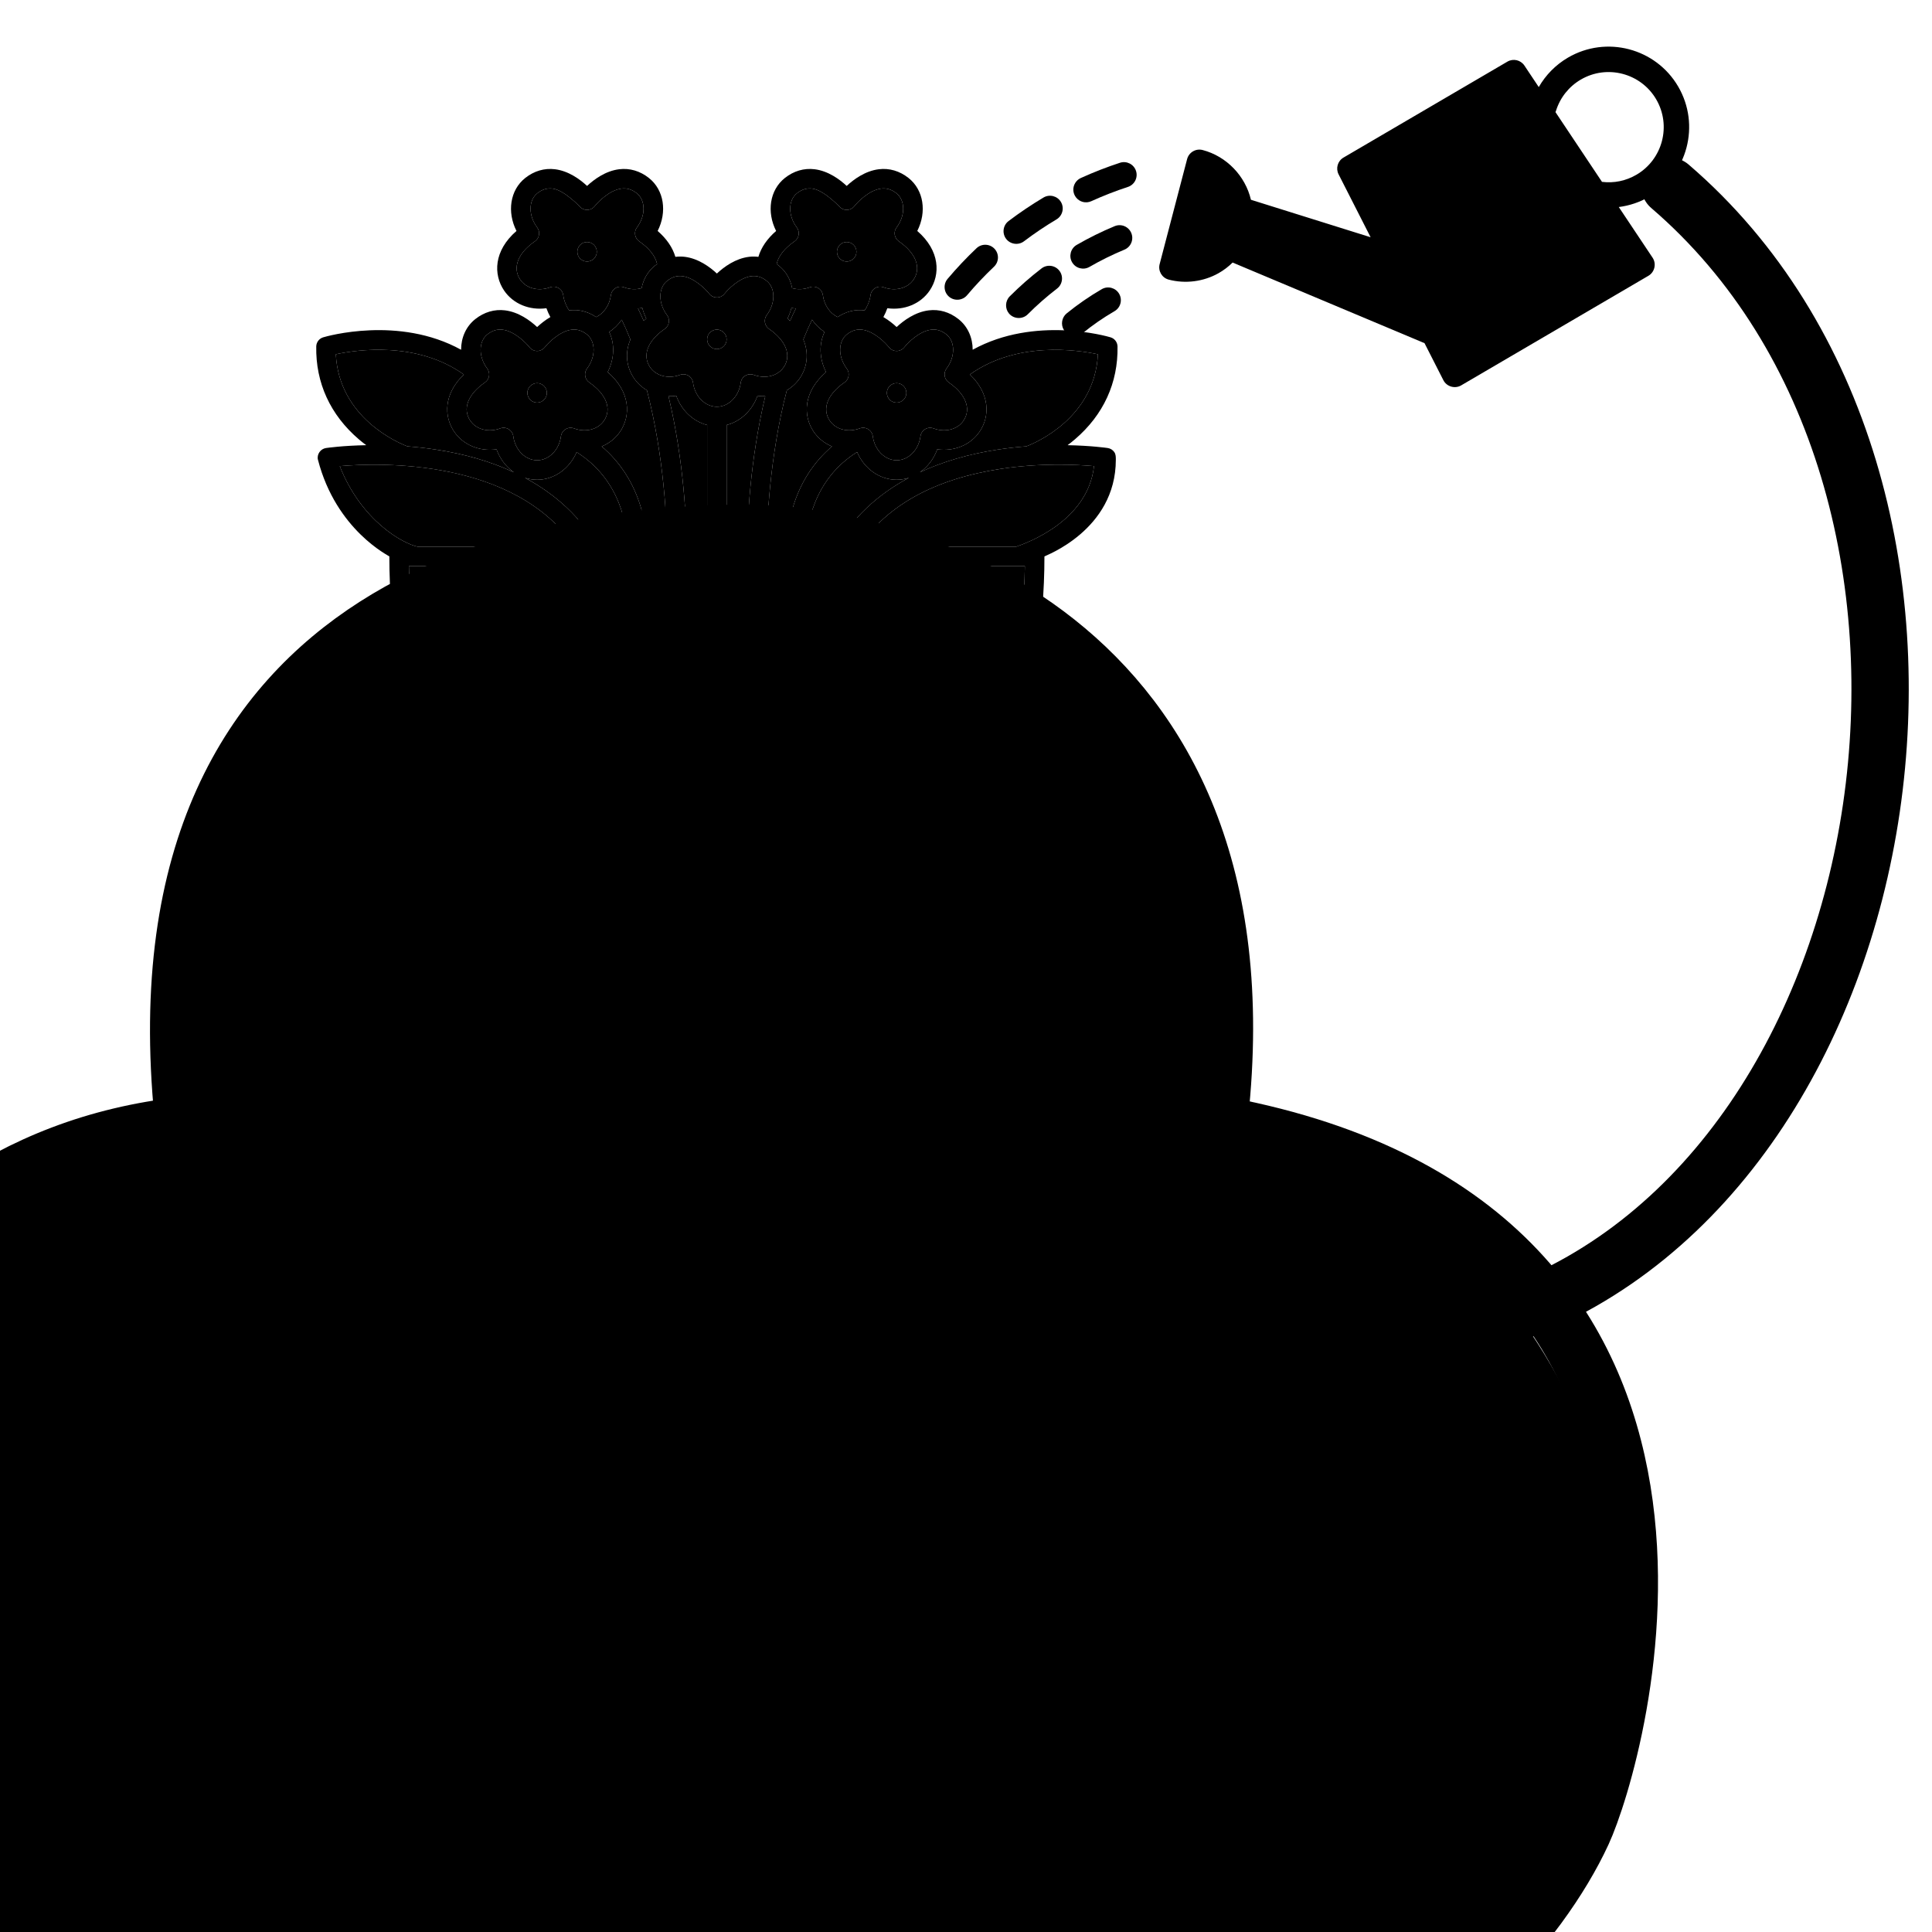 <svg width="446" height="446" viewBox="0 0 446 446" fill="none" xmlns="http://www.w3.org/2000/svg">
<g clip-path="url(#clip0_65_1166)">
<path d="M167.741 98.113L167.741 126.199L172.465 126.199C172.523 120.779 173.047 106.579 176.659 91.47C176.068 91.483 175.469 91.455 174.868 91.371C173.659 94.748 170.969 97.291 167.741 98.113Z" fill="#669933" style="fill:#669933;fill:color(display-p3 0.4 0.6 0.2);fill-opacity:1;"/>
<path d="M156.114 91.37C155.514 91.454 154.916 91.483 154.325 91.469C157.939 106.581 158.46 120.779 158.517 126.199L163.242 126.199L163.242 98.112C160.014 97.291 157.324 94.747 156.114 91.37Z" fill="#669933" style="fill:#669933;fill:color(display-p3 0.4 0.6 0.2);fill-opacity:1;"/>
<path d="M149.198 73.536C148.794 72.738 148.489 71.917 148.28 71.093C147.95 71.151 147.615 71.189 147.279 71.216C147.735 72.144 148.177 73.097 148.607 74.074C148.797 73.893 148.992 73.713 149.198 73.536Z" fill="#669933" style="fill:#669933;fill:color(display-p3 0.4 0.6 0.2);fill-opacity:1;"/>
<path d="M133.113 104.376C131.49 108.161 127.964 110.752 123.995 110.752C123.019 110.752 122.071 110.589 121.17 110.296C128.454 114.193 134.128 119.539 137.972 126.198L144.904 126.198C144.781 121.671 143.365 110.799 133.113 104.376Z" fill="#669933" style="fill:#669933;fill:color(display-p3 0.4 0.6 0.2);fill-opacity:1;"/>
<path d="M149.395 126.198L154.011 126.198C153.935 120.653 153.341 105.436 149.34 90.091C148.153 89.395 147.12 88.449 146.327 87.275C144.681 84.838 144.16 81.607 145.528 78.375C144.891 76.779 144.227 75.258 143.528 73.801C142.74 74.935 141.76 75.905 140.635 76.637C141.947 79.366 141.856 82.796 140.288 85.892C145.57 90.462 145.644 95.951 143.16 99.63C142.102 101.195 140.617 102.357 138.91 103.058C143.191 106.702 146.284 111.501 147.976 117.241C149.045 120.866 149.338 124.105 149.395 126.198Z" fill="#CCFF66" style="fill:#CCFF66;fill:color(display-p3 0.8 1 0.4);fill-opacity:1;"/>
<path d="M209.816 110.296C208.914 110.59 207.964 110.752 206.987 110.752C203.011 110.752 199.48 108.153 197.861 104.356C187.598 110.778 186.191 121.666 186.075 126.199L193.007 126.199C196.851 119.537 202.529 114.193 209.816 110.296Z" fill="#669933" style="fill:#669933;fill:color(display-p3 0.4 0.6 0.2);fill-opacity:1;"/>
<path d="M176.971 126.199L181.588 126.199C181.645 124.106 181.936 120.87 183.006 117.242C184.698 111.503 187.786 106.7 192.064 103.056C190.36 102.354 188.878 101.194 187.822 99.632C185.338 95.952 185.412 90.463 190.694 85.893C189.124 82.796 189.034 79.365 190.349 76.635C189.223 75.902 188.244 74.933 187.454 73.8C186.753 75.262 186.084 76.787 185.45 78.369C186.822 81.603 186.302 84.837 184.655 87.275C183.862 88.449 182.828 89.396 181.641 90.092C177.634 105.455 177.044 120.659 176.971 126.199Z" fill="#CCFF66" style="fill:#CCFF66;fill:color(display-p3 0.8 1 0.4);fill-opacity:1;"/>
<path d="M182.702 71.093C182.493 71.918 182.189 72.738 181.785 73.536C181.993 73.716 182.19 73.898 182.382 74.081C182.814 73.102 183.26 72.149 183.717 71.217C183.376 71.189 183.037 71.152 182.702 71.093Z" fill="#669933" style="fill:#669933;fill:color(display-p3 0.4 0.6 0.2);fill-opacity:1;"/>
<path d="M153.454 75.927C149.515 78.645 148.212 82.028 150.055 84.757C150.544 85.482 151.22 86.038 152.006 86.414C152.088 86.443 152.165 86.484 152.242 86.521C153.633 87.108 155.334 87.147 156.979 86.539C157.62 86.302 158.336 86.369 158.921 86.722C159.507 87.077 159.9 87.678 159.989 88.357C160.402 91.515 162.768 93.897 165.491 93.897C168.213 93.897 170.578 91.515 170.992 88.356C171.081 87.678 171.474 87.077 172.06 86.722C172.646 86.368 173.361 86.3 174.003 86.539C175.653 87.149 177.36 87.107 178.753 86.515C178.82 86.484 178.886 86.449 178.955 86.424C179.75 86.047 180.433 85.487 180.927 84.756C182.769 82.029 181.467 78.645 177.527 75.927C177.023 75.579 176.683 75.04 176.584 74.436C176.486 73.832 176.639 73.213 177.008 72.722C179.052 70.007 179.036 66.467 176.972 64.834C175.857 63.952 174.709 63.596 173.458 63.752C170.681 64.097 167.996 66.856 167.275 67.795L167.268 67.79C167.151 67.942 167.02 68.086 166.861 68.209C165.876 68.966 164.463 68.781 163.706 67.795C162.985 66.856 160.3 64.096 157.523 63.752C156.272 63.596 155.124 63.951 154.01 64.834C151.945 66.467 151.928 70.007 153.972 72.722C154.341 73.213 154.493 73.832 154.395 74.436C154.298 75.04 153.958 75.579 153.454 75.927ZM163.903 76.751C164.317 76.333 164.897 76.089 165.491 76.089C166.085 76.089 166.665 76.333 167.084 76.751C167.502 77.17 167.741 77.749 167.741 78.343C167.741 78.933 167.502 79.513 167.079 79.932C166.665 80.35 166.085 80.588 165.491 80.588C164.897 80.588 164.321 80.35 163.903 79.932C163.48 79.513 163.242 78.933 163.242 78.343C163.242 77.749 163.48 77.17 163.903 76.751Z" fill="#FFCC66" style="fill:#FFCC66;fill:color(display-p3 1 0.8 0.4);fill-opacity:1;"/>
<path d="M195.506 77.191C193.441 78.824 193.426 82.363 195.47 85.08C195.838 85.569 195.991 86.188 195.893 86.793C195.795 87.397 195.454 87.936 194.95 88.283C191.011 91.002 189.709 94.385 191.55 97.113C192.932 99.158 195.779 99.892 198.475 98.895C199.117 98.657 199.832 98.726 200.417 99.079C201.003 99.433 201.396 100.034 201.485 100.712C201.899 103.871 204.264 106.253 206.987 106.253C209.71 106.253 212.075 103.871 212.488 100.713C212.577 100.034 212.97 99.433 213.556 99.079C214.141 98.725 214.856 98.657 215.498 98.895C218.194 99.892 221.041 99.158 222.423 97.112C224.265 94.385 222.963 91.002 219.024 88.283C218.52 87.936 218.179 87.397 218.081 86.793C217.983 86.188 218.136 85.569 218.504 85.08C220.548 82.363 220.532 78.824 218.467 77.191C217.352 76.308 216.202 75.955 214.954 76.109C212.176 76.454 209.491 79.212 208.77 80.151C208.013 81.136 206.601 81.322 205.616 80.565C205.456 80.443 205.326 80.298 205.209 80.146L205.202 80.151C204.481 79.212 201.796 76.454 199.019 76.109C197.77 75.956 196.622 76.308 195.506 77.191ZM205.396 89.105C205.815 88.686 206.395 88.449 206.989 88.449C207.578 88.449 208.158 88.686 208.577 89.105C208.995 89.527 209.238 90.104 209.238 90.698C209.238 91.287 208.995 91.868 208.577 92.286C208.158 92.708 207.578 92.947 206.989 92.947C206.395 92.947 205.815 92.709 205.396 92.286C204.978 91.867 204.735 91.292 204.735 90.698C204.735 90.104 204.978 89.527 205.396 89.105Z" fill="#FFCC66" style="fill:#FFCC66;fill:color(display-p3 1 0.8 0.4);fill-opacity:1;"/>
<path d="M182.864 66.519C184.136 66.888 185.571 66.829 186.947 66.32C187.588 66.083 188.304 66.15 188.89 66.503C189.476 66.857 189.868 67.458 189.958 68.137C190.257 70.422 191.58 72.336 193.365 73.193C195.26 71.913 197.39 71.376 199.573 71.645C199.586 71.646 199.598 71.649 199.611 71.65C200.29 70.656 200.801 69.356 200.961 68.137C201.05 67.458 201.443 66.857 202.028 66.503C202.614 66.15 203.329 66.081 203.971 66.32C206.666 67.316 209.514 66.583 210.896 64.537C212.738 61.81 211.436 58.426 207.497 55.708C206.993 55.36 206.652 54.821 206.554 54.217C206.456 53.612 206.609 52.994 206.977 52.503C209.021 49.787 209.004 46.248 206.94 44.614C205.825 43.732 204.676 43.38 203.426 43.533C200.649 43.878 197.964 46.636 197.243 47.576C196.486 48.56 195.074 48.745 194.088 47.99C193.929 47.867 190.269 43.877 187.492 43.533C186.242 43.379 185.093 43.732 183.977 44.614C181.913 46.248 181.897 49.786 183.941 52.503C184.31 52.994 184.462 53.612 184.364 54.217C184.266 54.822 183.925 55.36 183.421 55.708C181.092 57.315 179.664 59.145 179.288 60.962C179.447 61.075 179.608 61.182 179.764 61.306C181.439 62.63 182.473 64.477 182.864 66.519ZM193.87 56.528C194.289 56.11 194.864 55.872 195.458 55.872C196.052 55.872 196.633 56.11 197.051 56.528C197.469 56.947 197.708 57.528 197.708 58.121C197.708 58.715 197.469 59.291 197.051 59.714C196.633 60.132 196.052 60.371 195.458 60.371C194.864 60.371 194.289 60.132 193.87 59.714C193.452 59.291 193.209 58.715 193.209 58.121C193.209 57.528 193.452 56.947 193.87 56.528Z" fill="#FF6666" style="fill:#FF6666;fill:color(display-p3 1 0.4 0.4);fill-opacity:1;"/>
<path d="M113.141 187.902C121.458 197.319 129.888 200.781 131.566 201.404L199.418 201.404C201.095 200.781 209.524 197.319 217.842 187.902C224.694 180.145 232.594 166.941 235.477 145.788L95.505 145.788C98.388 166.941 106.289 180.144 113.141 187.902Z" fill="#CC9933" style="fill:#CC9933;fill:color(display-p3 0.8 0.6 0.2);fill-opacity:1;"/>
<path d="M234.962 130.698C234.958 130.698 234.954 130.697 234.951 130.697L94.394 130.697C94.452 134.418 94.654 137.944 94.979 141.289L236.004 141.289C236.328 137.944 236.531 134.418 236.589 130.697L234.974 130.697C234.969 130.697 234.966 130.698 234.962 130.698Z" fill="#FFCC66" style="fill:#FFCC66;fill:color(display-p3 1 0.8 0.4);fill-opacity:1;"/>
<path d="M230.966 108.243C215.785 110.566 204.824 116.601 198.313 126.198L234.592 126.198C236.699 125.45 251.123 120.465 252.554 107.605C248.543 107.251 240.189 106.832 230.966 108.243Z" fill="#CCFF66" style="fill:#CCFF66;fill:color(display-p3 0.8 1 0.4);fill-opacity:1;"/>
<path d="M223.896 86.454C228.561 90.907 228.536 96.101 226.152 99.63C224.046 102.749 220.244 104.266 216.364 103.727C215.574 105.934 214.147 107.78 212.354 109.028C217.638 106.564 223.676 104.797 230.402 103.777C232.654 103.436 234.844 103.198 236.936 103.037C239.062 102.229 252.709 96.474 253.453 81.786C248.739 80.775 234.763 78.698 223.896 86.454Z" fill="#669933" style="fill:#669933;fill:color(display-p3 0.4 0.6 0.2);fill-opacity:1;"/>
<path d="M115.484 98.895C116.126 98.657 116.841 98.726 117.426 99.079C118.012 99.433 118.405 100.034 118.494 100.713C118.907 103.871 121.272 106.253 123.995 106.253C126.718 106.253 129.083 103.871 129.497 100.712C129.586 100.034 129.979 99.433 130.565 99.079C131.15 98.725 131.865 98.657 132.507 98.895C135.202 99.891 138.049 99.159 139.432 97.112C141.274 94.385 139.971 91.002 136.032 88.283C135.528 87.936 135.188 87.397 135.089 86.792C134.991 86.188 135.144 85.569 135.513 85.08C137.557 82.363 137.541 78.823 135.477 77.191C134.361 76.309 133.213 75.956 131.962 76.109C129.185 76.454 126.5 79.212 125.779 80.151C125.023 81.136 123.61 81.322 122.625 80.565C122.466 80.443 122.335 80.298 122.218 80.146L122.211 80.151C121.49 79.212 118.806 76.454 116.027 76.109C114.779 75.954 113.629 76.308 112.514 77.19C110.449 78.823 110.432 82.363 112.477 85.08C112.845 85.569 112.998 86.188 112.899 86.792C112.801 87.397 112.461 87.936 111.956 88.283C108.018 91.002 106.715 94.385 108.558 97.113C109.941 99.158 112.788 99.892 115.484 98.895ZM122.406 89.105C122.824 88.686 123.404 88.448 123.994 88.448C124.587 88.448 125.168 88.686 125.586 89.105C126.005 89.523 126.243 90.104 126.243 90.698C126.243 91.292 126.005 91.872 125.586 92.285C125.168 92.708 124.587 92.947 123.994 92.947C123.404 92.947 122.824 92.708 122.406 92.285C121.987 91.867 121.744 91.286 121.744 90.698C121.744 90.104 121.987 89.527 122.406 89.105Z" fill="#FFCC66" style="fill:#FFCC66;fill:color(display-p3 1 0.8 0.4);fill-opacity:1;"/>
<path d="M132.664 126.199C118.712 105.75 87.491 106.823 78.429 107.608C83.465 120.328 93.079 125.504 96.393 126.199L132.664 126.199Z" fill="#CCFF66" style="fill:#CCFF66;fill:color(display-p3 0.8 1 0.4);fill-opacity:1;"/>
<path d="M128.954 66.503C129.539 66.857 129.932 67.458 130.021 68.137C130.181 69.356 130.692 70.656 131.371 71.65C131.384 71.648 131.396 71.646 131.409 71.645C133.592 71.373 135.722 71.912 137.617 73.193C139.402 72.336 140.725 70.422 141.024 68.137C141.114 67.458 141.506 66.857 142.092 66.503C142.678 66.149 143.393 66.081 144.035 66.32C145.412 66.829 146.847 66.888 148.118 66.519C148.51 64.477 149.544 62.63 151.218 61.306C151.374 61.183 151.534 61.075 151.694 60.963C151.317 59.146 149.889 57.315 147.56 55.707C147.056 55.36 146.715 54.821 146.617 54.216C146.519 53.612 146.672 52.993 147.04 52.503C149.084 49.786 149.068 46.248 147.004 44.614C145.889 43.732 144.74 43.38 143.489 43.532C140.712 43.877 138.028 46.636 137.307 47.575C136.55 48.559 135.138 48.745 134.152 47.989C133.993 47.866 130.333 43.877 127.555 43.532C126.307 43.379 125.156 43.732 124.041 44.614C121.976 46.248 121.96 49.787 124.004 52.503C124.372 52.993 124.525 53.611 124.427 54.216C124.329 54.821 123.988 55.36 123.484 55.707C119.545 58.425 118.243 61.809 120.085 64.537C121.467 66.583 124.314 67.316 127.01 66.319C127.653 66.082 128.368 66.15 128.954 66.503ZM133.932 56.528C134.35 56.11 134.93 55.872 135.524 55.872C136.113 55.872 136.694 56.11 137.112 56.528C137.531 56.947 137.774 57.528 137.774 58.121C137.774 58.715 137.531 59.291 137.112 59.714C136.694 60.132 136.113 60.371 135.524 60.371C134.93 60.371 134.35 60.132 133.932 59.714C133.513 59.291 133.275 58.71 133.275 58.121C133.275 57.528 133.513 56.952 133.932 56.528Z" fill="#FF6666" style="fill:#FF6666;fill:color(display-p3 1 0.4 0.4);fill-opacity:1;"/>
<path d="M100.581 103.778C107.304 104.797 113.341 106.561 118.623 109.024C116.833 107.776 115.408 105.931 114.618 103.726C110.737 104.268 106.937 102.748 104.831 99.631C102.448 96.103 102.421 90.911 107.08 86.46C96.187 78.678 82.238 80.764 77.529 81.782C78.27 96.474 91.918 102.229 94.046 103.038C96.139 103.199 98.329 103.437 100.581 103.778Z" fill="#669933" style="fill:#669933;fill:color(display-p3 0.4 0.6 0.2);fill-opacity:1;"/>
<path d="M165.491 80.588C166.085 80.588 166.665 80.35 167.079 79.932C167.502 79.513 167.741 78.933 167.741 78.343C167.741 77.749 167.502 77.169 167.084 76.751C166.665 76.333 166.085 76.089 165.491 76.089C164.897 76.089 164.317 76.333 163.903 76.751C163.48 77.169 163.242 77.749 163.242 78.343C163.242 78.933 163.48 79.513 163.903 79.932C164.321 80.35 164.897 80.588 165.491 80.588Z" fill="#A855F7" style="fill:#A855F7;fill:color(display-p3 0.659 0.333 0.969);fill-opacity:1;"/>
<path d="M206.989 92.947C207.578 92.947 208.158 92.708 208.577 92.285C208.995 91.867 209.238 91.286 209.238 90.698C209.238 90.104 208.995 89.527 208.577 89.105C208.158 88.686 207.578 88.448 206.989 88.448C206.395 88.448 205.815 88.686 205.396 89.105C204.978 89.527 204.735 90.104 204.735 90.698C204.735 91.291 204.978 91.867 205.396 92.285C205.815 92.708 206.395 92.947 206.989 92.947Z" fill="#A855F7" style="fill:#A855F7;fill:color(display-p3 0.659 0.333 0.969);fill-opacity:1;"/>
<path d="M195.458 60.371C196.052 60.371 196.633 60.132 197.051 59.714C197.469 59.291 197.708 58.715 197.708 58.121C197.708 57.528 197.469 56.947 197.051 56.529C196.633 56.11 196.052 55.872 195.458 55.872C194.865 55.872 194.289 56.11 193.87 56.529C193.452 56.947 193.209 57.528 193.209 58.121C193.209 58.715 193.452 59.291 193.87 59.714C194.289 60.132 194.865 60.371 195.458 60.371Z" fill="#A855F7" style="fill:#A855F7;fill:color(display-p3 0.659 0.333 0.969);fill-opacity:1;"/>
<path d="M123.994 92.947C124.587 92.947 125.168 92.708 125.586 92.285C126.005 91.871 126.243 91.291 126.243 90.698C126.243 90.104 126.005 89.523 125.586 89.105C125.168 88.686 124.587 88.448 123.994 88.448C123.404 88.448 122.824 88.686 122.405 89.105C121.987 89.527 121.744 90.104 121.744 90.698C121.744 91.287 121.987 91.867 122.405 92.285C122.824 92.708 123.404 92.947 123.994 92.947Z" fill="#A855F7" style="fill:#A855F7;fill:color(display-p3 0.659 0.333 0.969);fill-opacity:1;"/>
<path d="M135.524 60.371C136.114 60.371 136.694 60.132 137.112 59.714C137.531 59.291 137.774 58.715 137.774 58.121C137.774 57.528 137.531 56.947 137.112 56.529C136.694 56.11 136.114 55.872 135.524 55.872C134.93 55.872 134.35 56.11 133.932 56.529C133.513 56.952 133.275 57.528 133.275 58.121C133.275 58.71 133.513 59.291 133.932 59.714C134.35 60.132 134.93 60.371 135.524 60.371Z" fill="#A855F7" style="fill:#A855F7;fill:color(display-p3 0.659 0.333 0.969);fill-opacity:1;"/>
<path d="M257.978 79.985C257.961 79.005 257.311 78.15 256.372 77.87C255.577 77.633 238.904 72.825 224.541 80.739C224.537 77.973 223.431 75.38 221.26 73.662C219.209 72.041 216.838 71.342 214.401 71.645C211.259 72.034 208.622 73.974 206.987 75.499C206.187 74.752 205.146 73.909 203.925 73.194C204.283 72.547 204.595 71.862 204.841 71.152C208.719 71.691 212.519 70.172 214.625 67.056C217.109 63.377 217.035 57.888 211.753 53.317C213.976 48.93 213.244 43.865 209.732 41.087C207.682 39.464 205.31 38.767 202.874 39.069C199.732 39.458 197.095 41.398 195.459 42.922C193.825 41.397 191.187 39.458 188.046 39.069C185.61 38.77 183.238 39.465 181.187 41.086C177.676 43.865 176.943 48.93 179.167 53.318C177.089 55.115 175.7 57.153 175.073 59.294C174.36 59.207 173.637 59.197 172.906 59.288C169.764 59.678 167.127 61.618 165.492 63.143C163.857 61.617 161.219 59.677 158.078 59.288C157.346 59.198 156.622 59.208 155.909 59.295C155.282 57.153 153.895 55.115 151.817 53.318C154.04 48.93 153.308 43.865 149.796 41.086C147.746 39.464 145.375 38.769 142.937 39.069C139.796 39.458 137.159 41.398 135.524 42.922C133.888 41.397 131.252 39.458 128.11 39.069C125.675 38.77 123.301 39.465 121.251 41.086C117.739 43.865 117.007 48.93 119.23 53.316C113.948 57.887 113.874 63.376 116.359 67.056C118.465 70.172 122.263 71.691 126.142 71.152C126.387 71.862 126.698 72.549 127.055 73.195C125.834 73.909 124.796 74.754 123.997 75.499C122.362 73.974 119.725 72.034 116.582 71.645C114.146 71.343 111.774 72.041 109.724 73.662C107.553 75.38 106.447 77.972 106.442 80.739C92.079 72.825 75.406 77.633 74.611 77.871C73.672 78.151 73.022 79.006 73.005 79.986C72.855 88.367 76.249 95.773 82.822 101.402C83.398 101.896 83.973 102.344 84.542 102.77C79.117 102.876 75.532 103.387 75.269 103.426C74.653 103.516 74.102 103.858 73.747 104.371C73.392 104.882 73.241 105.523 73.397 106.127C77.612 122.451 89.879 128.334 89.879 128.448C89.879 161.617 100.808 180.833 109.976 191.113C120.035 202.389 130.081 205.664 130.503 205.798C130.723 205.867 130.952 205.903 131.182 205.903L199.803 205.903C200.033 205.903 200.262 205.867 200.482 205.798C200.905 205.664 210.95 202.39 221.009 191.113C230.177 180.833 241.106 161.617 241.106 128.448C241.106 128.334 257.588 122.451 257.588 106.127C257.588 105.504 257.592 104.882 257.237 104.371C256.883 103.858 256.331 103.517 255.716 103.426C255.452 103.387 251.871 102.876 246.452 102.77C247.018 102.346 247.59 101.893 248.162 101.402C254.734 95.772 258.13 88.367 257.978 79.985ZM205.203 80.151L205.21 80.146C205.327 80.298 205.457 80.443 205.617 80.565C206.602 81.322 208.014 81.136 208.771 80.151C209.493 79.212 212.177 76.454 214.955 76.109C216.203 75.955 217.353 76.308 218.468 77.191C220.533 78.823 220.55 82.363 218.505 85.08C218.137 85.569 217.984 86.188 218.082 86.792C218.181 87.397 218.521 87.936 219.025 88.283C222.964 91.002 224.267 94.385 222.425 97.112C221.043 99.158 218.195 99.892 215.5 98.895C214.857 98.657 214.142 98.725 213.557 99.079C212.971 99.433 212.578 100.034 212.49 100.713C212.076 103.871 209.711 106.253 206.988 106.253C204.265 106.253 201.9 103.871 201.486 100.712C201.397 100.034 201.004 99.433 200.419 99.079C199.833 98.726 199.118 98.657 198.476 98.895C195.781 99.892 192.934 99.158 191.552 97.113C189.709 94.385 191.012 91.002 194.951 88.283C195.455 87.936 195.796 87.397 195.894 86.792C195.992 86.188 195.839 85.569 195.471 85.08C193.427 82.363 193.443 78.823 195.507 77.191C196.623 76.308 197.772 75.956 199.022 76.109C201.797 76.454 204.482 79.212 205.203 80.151ZM184.656 87.275C186.302 84.836 186.823 81.603 185.451 78.369C186.085 76.787 186.754 75.262 187.455 73.8C188.244 74.933 189.224 75.902 190.349 76.635C189.035 79.364 189.125 82.796 190.694 85.893C185.413 90.463 185.338 95.952 187.823 99.632C188.879 101.194 190.36 102.354 192.064 103.055C187.786 106.7 184.699 111.502 183.007 117.242C181.937 120.87 181.646 124.106 181.589 126.198L176.971 126.198C177.045 120.658 177.635 105.455 181.642 90.091C182.829 89.395 183.863 88.448 184.656 87.275ZM181.785 73.535C182.189 72.738 182.493 71.918 182.702 71.093C183.037 71.152 183.376 71.189 183.717 71.216C183.26 72.148 182.814 73.101 182.382 74.08C182.19 73.897 181.993 73.716 181.785 73.535ZM197.861 104.356C199.48 108.153 203.011 110.752 206.987 110.752C207.965 110.752 208.913 110.59 209.816 110.296C202.529 114.193 196.851 119.537 193.008 126.198L186.076 126.198C186.191 121.665 187.598 110.778 197.861 104.356ZM183.422 55.708C183.927 55.36 184.267 54.821 184.365 54.217C184.463 53.612 184.31 52.994 183.942 52.503C181.898 49.786 181.914 46.248 183.978 44.615C185.094 43.732 186.243 43.379 187.493 43.533C190.27 43.878 193.93 47.867 194.09 47.99C195.075 48.745 196.487 48.56 197.244 47.576C197.965 46.636 200.649 43.877 203.427 43.533C204.677 43.38 205.826 43.732 206.941 44.615C209.006 46.248 209.022 49.787 206.978 52.503C206.609 52.994 206.457 53.612 206.555 54.217C206.653 54.822 206.994 55.36 207.498 55.708C211.437 58.426 212.739 61.809 210.897 64.537C209.515 66.583 206.667 67.316 203.972 66.32C203.33 66.082 202.615 66.15 202.03 66.503C201.444 66.857 201.051 67.459 200.962 68.137C200.802 69.356 200.291 70.656 199.612 71.65C199.599 71.649 199.587 71.646 199.575 71.645C197.391 71.376 195.262 71.913 193.366 73.193C191.581 72.336 190.258 70.422 189.959 68.137C189.87 67.459 189.477 66.857 188.891 66.503C188.305 66.15 187.59 66.082 186.949 66.32C185.572 66.829 184.137 66.888 182.865 66.519C182.474 64.477 181.44 62.63 179.766 61.306C179.61 61.182 179.449 61.075 179.29 60.962C179.665 59.145 181.093 57.315 183.422 55.708ZM153.974 72.723C151.929 70.007 151.946 66.467 154.011 64.834C155.126 63.951 156.273 63.596 157.524 63.752C160.301 64.097 162.986 66.856 163.708 67.795C164.464 68.781 165.877 68.966 166.862 68.209C167.022 68.087 167.152 67.942 167.269 67.79L167.276 67.795C167.997 66.856 170.682 64.097 173.459 63.752C174.71 63.597 175.858 63.952 176.973 64.834C179.037 66.467 179.053 70.007 177.009 72.723C176.641 73.213 176.488 73.832 176.586 74.436C176.684 75.041 177.024 75.579 177.529 75.927C181.468 78.645 182.77 82.028 180.929 84.756C180.435 85.487 179.751 86.047 178.957 86.424C178.887 86.45 178.821 86.484 178.755 86.515C177.361 87.107 175.655 87.149 174.004 86.539C173.362 86.301 172.647 86.369 172.061 86.723C171.476 87.077 171.082 87.678 170.994 88.356C170.58 91.515 168.215 93.897 165.492 93.897C162.769 93.897 160.404 91.515 159.99 88.357C159.902 87.678 159.509 87.077 158.923 86.723C158.337 86.37 157.622 86.302 156.98 86.539C155.335 87.147 153.634 87.108 152.243 86.522C152.166 86.484 152.089 86.443 152.008 86.414C151.222 86.038 150.545 85.482 150.056 84.757C148.214 82.029 149.516 78.645 153.455 75.927C153.959 75.579 154.299 75.04 154.398 74.436C154.495 73.832 154.342 73.213 153.974 72.723ZM176.659 91.469C173.046 106.578 172.522 120.779 172.465 126.198L167.741 126.198L167.741 98.112C170.969 97.29 173.658 94.747 174.868 91.37C175.469 91.454 176.068 91.482 176.659 91.469ZM163.242 98.112L163.242 126.199L158.517 126.199C158.46 120.779 157.938 106.582 154.325 91.47C154.916 91.483 155.514 91.454 156.115 91.37C157.324 94.747 160.014 97.29 163.242 98.112ZM138.91 103.058C140.617 102.357 142.102 101.196 143.16 99.631C145.644 95.952 145.57 90.463 140.288 85.893C141.857 82.797 141.947 79.367 140.634 76.638C141.76 75.906 142.739 74.936 143.528 73.802C144.226 75.259 144.89 76.78 145.528 78.375C144.16 81.608 144.681 84.838 146.327 87.275C147.12 88.449 148.153 89.396 149.34 90.092C153.341 105.436 153.935 120.654 154.011 126.199L149.395 126.199C149.338 124.106 149.045 120.866 147.976 117.242C146.284 111.501 143.191 106.702 138.91 103.058ZM144.904 126.198L137.972 126.198C134.129 119.539 128.455 114.193 121.17 110.297C122.071 110.589 123.019 110.752 123.995 110.752C127.964 110.752 131.491 108.162 133.113 104.376C143.365 110.8 144.782 121.672 144.904 126.198ZM147.279 71.216C147.615 71.188 147.95 71.15 148.28 71.093C148.489 71.917 148.794 72.737 149.198 73.535C148.992 73.714 148.797 73.893 148.607 74.074C148.177 73.097 147.735 72.144 147.279 71.216ZM127.011 66.32C124.316 67.316 121.468 66.583 120.086 64.538C118.244 61.809 119.546 58.426 123.485 55.708C123.989 55.36 124.329 54.821 124.428 54.217C124.526 53.611 124.373 52.994 124.005 52.503C121.961 49.787 121.977 46.248 124.042 44.615C125.157 43.732 126.308 43.379 127.556 43.533C130.333 43.878 133.994 47.867 134.153 47.99C135.139 48.745 136.551 48.56 137.308 47.576C138.029 46.636 140.713 43.877 143.49 43.533C144.741 43.38 145.89 43.732 147.005 44.615C149.069 46.248 149.085 49.786 147.041 52.503C146.672 52.994 146.52 53.612 146.618 54.217C146.716 54.822 147.057 55.36 147.561 55.708C149.89 57.315 151.319 59.146 151.694 60.963C151.535 61.076 151.375 61.183 151.219 61.306C149.545 62.63 148.511 64.478 148.119 66.52C146.847 66.888 145.412 66.829 144.036 66.32C143.394 66.082 142.679 66.15 142.093 66.504C141.507 66.858 141.114 67.459 141.025 68.137C140.726 70.422 139.403 72.337 137.618 73.193C135.723 71.912 133.593 71.373 131.41 71.645C131.397 71.647 131.385 71.649 131.372 71.65C130.693 70.656 130.182 69.357 130.022 68.137C129.933 67.459 129.54 66.858 128.955 66.504C128.368 66.15 127.653 66.082 127.011 66.32ZM111.957 88.283C112.462 87.936 112.802 87.397 112.9 86.792C112.998 86.188 112.845 85.569 112.477 85.08C110.433 82.363 110.45 78.823 112.515 77.19C113.63 76.308 114.779 75.954 116.028 76.109C118.806 76.454 121.49 79.212 122.212 80.151L122.219 80.146C122.336 80.298 122.466 80.443 122.626 80.565C123.611 81.322 125.023 81.136 125.78 80.151C126.502 79.212 129.186 76.454 131.963 76.109C133.214 75.956 134.362 76.309 135.477 77.191C137.542 78.823 137.558 82.363 135.513 85.08C135.145 85.569 134.992 86.188 135.09 86.792C135.188 87.397 135.529 87.936 136.033 88.283C139.972 91.002 141.274 94.385 139.433 97.112C138.05 99.159 135.203 99.891 132.508 98.895C131.866 98.657 131.151 98.725 130.566 99.079C129.98 99.433 129.587 100.034 129.498 100.712C129.084 103.871 126.719 106.253 123.996 106.253C121.273 106.253 118.908 103.871 118.495 100.713C118.406 100.034 118.013 99.433 117.427 99.079C116.842 98.726 116.126 98.657 115.484 98.895C112.789 99.892 109.941 99.158 108.559 97.113C106.716 94.385 108.019 91.002 111.957 88.283ZM77.529 81.783C82.238 80.764 96.188 78.679 107.08 86.46C102.421 90.912 102.448 96.104 104.831 99.632C106.937 102.748 110.737 104.269 114.618 103.727C115.408 105.932 116.833 107.777 118.623 109.024C113.341 106.562 107.304 104.797 100.581 103.778C98.329 103.437 96.139 103.2 94.046 103.038C91.918 102.229 78.27 96.475 77.529 81.783ZM78.429 107.608C87.491 106.823 118.711 105.75 132.663 126.198L96.392 126.198C93.079 125.504 83.465 120.327 78.429 107.608ZM217.842 187.902C209.524 197.319 201.095 200.782 199.418 201.404L131.566 201.404C129.888 200.782 121.458 197.319 113.141 187.902C106.289 180.145 98.388 166.941 95.505 145.788L235.477 145.788C232.595 166.941 224.694 180.144 217.842 187.902ZM236.004 141.289L94.979 141.289C94.655 137.944 94.452 134.418 94.394 130.697L234.951 130.697C234.955 130.697 234.958 130.698 234.962 130.698C234.965 130.698 234.969 130.697 234.973 130.697L236.589 130.697C236.531 134.418 236.328 137.944 236.004 141.289ZM252.554 107.605C251.124 120.465 236.699 125.45 234.592 126.198L198.313 126.198C204.824 116.601 215.785 110.566 230.966 108.243C240.189 106.832 248.543 107.251 252.554 107.605ZM236.936 103.038C234.843 103.199 232.653 103.437 230.401 103.778C223.675 104.798 217.638 106.564 212.354 109.028C214.146 107.781 215.573 105.935 216.364 103.727C220.243 104.266 224.046 102.749 226.152 99.631C228.536 96.102 228.561 90.907 223.896 86.455C234.763 78.699 248.738 80.776 253.453 81.787C252.708 96.475 239.062 102.23 236.936 103.038Z" fill="#A855F7" style="fill:#A855F7;fill:color(display-p3 0.659 0.333 0.969);fill-opacity:1;"/>
<path d="M348.5 303.5C441.5 270 465.853 112 385.5 43" stroke="#A855F7" style="stroke:#A855F7;stroke:color(display-p3 0.659 0.333 0.969);stroke-opacity:1;" stroke-width="13.231" stroke-linecap="round"/>
<path d="M191.115 375.6C191.115 442.585 136.813 496.887 69.828 496.887C2.843 496.887 -51.459 442.585 -51.459 375.6C-51.459 308.615 2.843 254.313 69.828 254.313C136.813 254.313 191.115 308.615 191.115 375.6Z" fill="#F6EDFF" style="fill:#F6EDFF;fill:color(display-p3 0.966 0.929 1);fill-opacity:1;"/>
<path d="M374.148 375.6C374.148 442.585 319.846 496.887 252.861 496.887C185.876 496.887 131.574 442.585 131.574 375.6C131.574 308.615 185.876 254.313 252.861 254.313C319.846 254.313 374.148 308.615 374.148 375.6Z" fill="#F6EDFF" style="fill:#F6EDFF;fill:color(display-p3 0.966 0.929 1);fill-opacity:1;"/>
<path d="M283.734 243.287C283.734 310.272 229.432 364.574 162.447 364.574C95.462 364.574 41.16 310.272 41.16 243.287C41.16 176.302 95.462 122 162.447 122C229.432 122 283.734 176.302 283.734 243.287Z" fill="#F6EDFF" style="fill:#F6EDFF;fill:color(display-p3 0.966 0.929 1);fill-opacity:1;"/>
<path d="M42.263 257.621C30.134 135.231 129.369 123.103 172.371 123.103C205.449 123.102 293.658 145.155 281.53 257.621" stroke="#A855F7" style="stroke:#A855F7;stroke:color(display-p3 0.659 0.333 0.969);stroke-opacity:1;" stroke-width="13.231" stroke-linecap="round"/>
<path d="M282.631 259.826C409.433 283.886 373.197 405.963 365.328 423.012C345.48 466.014 263.885 536.58 164.647 458.295" stroke="#A855F7" style="stroke:#A855F7;stroke:color(display-p3 0.659 0.333 0.969);stroke-opacity:1;" stroke-width="13.231" stroke-linecap="round"/>
<path d="M162.447 456.091C25.723 548.71 -44.216 437.346 -53.666 406.473C-70.204 352.445 -38.228 268.647 42.261 259.827" stroke="#A855F7" style="stroke:#A855F7;stroke:color(display-p3 0.659 0.333 0.969);stroke-opacity:1;" stroke-width="13.231" stroke-linecap="round"/>
<circle cx="76.444" cy="313.854" r="34.181" stroke="#A855F7" style="stroke:#A855F7;stroke:color(display-p3 0.659 0.333 0.969);stroke-opacity:1;" stroke-width="11.026"/>
<circle cx="244.04" cy="313.854" r="34.181" stroke="#A855F7" style="stroke:#A855F7;stroke:color(display-p3 0.659 0.333 0.969);stroke-opacity:1;" stroke-width="11.026"/>
<path d="M111.727 313.854C139.292 281.878 191.115 290.699 207.654 313.854" stroke="#A855F7" style="stroke:#A855F7;stroke:color(display-p3 0.659 0.333 0.969);stroke-opacity:1;" stroke-width="13.231" stroke-linecap="round"/>
<path d="M172.371 346.932C158.037 361.266 141.498 349.137 140.395 346.932" stroke="#A855F7" style="stroke:#A855F7;stroke:color(display-p3 0.659 0.333 0.969);stroke-opacity:1;" stroke-width="6.616" stroke-linecap="round"/>
<path d="M92.983 313.854C78.649 328.187 62.11 316.059 61.007 313.854" stroke="#A855F7" style="stroke:#A855F7;stroke:color(display-p3 0.659 0.333 0.969);stroke-opacity:1;" stroke-width="6.616" stroke-linecap="round"/>
<path d="M262.785 311.649C248.451 325.982 231.912 313.854 230.809 311.649" stroke="#A855F7" style="stroke:#A855F7;stroke:color(display-p3 0.659 0.333 0.969);stroke-opacity:1;" stroke-width="6.616" stroke-linecap="round"/>
<path d="M111.727 183.649C116.137 222.24 157.212 215.571 169.063 204.598C198.833 177.033 165.755 158.289 151.421 169.315C118.271 194.814 173.473 227.753 197.731 207.906" stroke="#A855F7" style="stroke:#A855F7;stroke:color(display-p3 0.659 0.333 0.969);stroke-opacity:1;" stroke-width="13.231" stroke-linecap="round"/>
<g clip-path="url(#clip1_65_1166)">
<path d="M328.567 61.652L339.641 80.572L281.897 56.311L284.139 47.742L328.567 61.652Z" fill="#E8E6D9" style="fill:#E8E6D9;fill:color(display-p3 0.91 0.902 0.851);fill-opacity:1;"/>
<path d="M379.06 61.127L335.816 86.438L311.627 38.91L349.465 16.763L379.06 61.127Z" fill="#72CCC5" style="fill:#72CCC5;fill:color(display-p3 0.447 0.8 0.772);fill-opacity:1;"/>
<path d="M279.83 60.523C284.27 58.025 286.852 52.845 286.113 47.796C285.396 42.9 281.672 38.726 276.883 37.474L270.543 61.711C273.646 62.523 277.032 62.096 279.83 60.523Z" fill="#72CCC5" style="fill:#72CCC5;fill:color(display-p3 0.447 0.8 0.772);fill-opacity:1;"/>
<path d="M319.931 34.049L311.626 38.91L335.816 86.439L353.947 75.827C336.919 67.313 324.707 51.897 319.931 34.049Z" fill="#11BBA3" style="fill:#11BBA3;fill:color(display-p3 0.067 0.733 0.639);fill-opacity:1;"/>
<path d="M325.855 66.867L366.873 42.858L359.909 32.42L320.164 55.684L325.855 66.867Z" fill="#DDDAC5" style="fill:#DDDAC5;fill:color(display-p3 0.867 0.855 0.772);fill-opacity:1;"/>
<path d="M327.406 51.445L320.164 55.684L325.855 66.867L334.994 61.518C332.143 58.405 329.603 55.03 327.406 51.445Z" fill="#D1CDB2" style="fill:#D1CDB2;fill:color(display-p3 0.82 0.804 0.698);fill-opacity:1;"/>
<path d="M381.503 59.498L373.695 47.794C376.166 47.478 378.57 46.673 380.743 45.401C389.591 40.222 392.576 28.81 387.398 19.962C382.218 11.113 370.807 8.127 361.957 13.306C359.13 14.961 356.823 17.309 355.223 20.102L351.908 15.133C351.045 13.84 349.324 13.444 347.982 14.229L310.144 36.376C308.803 37.161 308.306 38.856 309.011 40.241L316.404 54.767L288.778 46.117C287.483 40.606 283.139 36.075 277.627 34.633C276.058 34.222 274.454 35.161 274.043 36.73L267.703 60.968C267.293 62.536 268.231 64.141 269.8 64.551C273.642 65.556 277.823 65.02 281.27 63.081C282.485 62.398 283.582 61.562 284.546 60.608L328.851 79.222L333.201 87.769C333.956 89.253 335.863 89.812 337.3 88.971L380.544 63.66C381.981 62.819 382.427 60.883 381.503 59.498ZM359.212 25.541C360.16 22.52 362.188 19.976 364.923 18.374C370.976 14.83 378.786 16.873 382.33 22.928C385.873 28.982 383.831 36.791 377.777 40.334C375.341 41.759 372.598 42.325 369.819 41.983L359.078 25.882C359.128 25.773 359.175 25.66 359.212 25.541ZM348.559 20.695L355.741 31.46L321.369 51.578L315.499 40.045L348.559 20.695ZM274.244 59.164L278.857 41.531C281.143 43.031 282.81 45.503 283.208 48.221C283.768 52.046 281.788 56.053 278.391 57.964C277.124 58.677 275.695 59.083 274.244 59.164ZM287.915 55.655C288.374 54.586 288.714 53.466 288.924 52.316L320.129 62.087L320.299 62.421L324.727 71.121L287.915 55.655ZM337.021 82.332L329.729 68.003L349.247 56.579C350.646 55.76 351.117 53.962 350.297 52.563C349.478 51.163 347.68 50.693 346.28 51.512L327.06 62.762L324.036 56.821L359.004 36.354L362.703 41.9L357.349 45.034C355.949 45.853 355.478 47.651 356.298 49.05C357.117 50.45 358.916 50.92 360.315 50.101L365.968 46.792L374.89 60.167L337.021 82.332Z" fill="#A855F7" style="fill:#A855F7;fill:color(display-p3 0.659 0.333 0.969);fill-opacity:1;"/>
<path d="M254.34 66.755C251.504 68.401 248.778 70.282 246.238 72.348C245.109 73.267 244.828 74.928 245.592 76.168C246.511 77.655 248.589 78.005 249.943 76.904C252.246 75.031 254.716 73.326 257.287 71.835C258.689 71.021 259.166 69.224 258.352 67.822C257.539 66.419 255.742 65.942 254.34 66.755Z" fill="#58C8FF" style="fill:#58C8FF;fill:color(display-p3 0.343 0.785 1);fill-opacity:1;"/>
<path d="M240.441 61.962C237.861 63.943 235.391 66.113 233.097 68.413C232.04 69.472 231.962 71.212 232.918 72.362C234.01 73.675 236.051 73.766 237.254 72.56C239.367 70.442 241.643 68.443 244.018 66.619C245.304 65.631 245.546 63.788 244.558 62.502C243.57 61.217 241.727 60.974 240.441 61.962Z" fill="#58C8FF" style="fill:#58C8FF;fill:color(display-p3 0.343 0.785 1);fill-opacity:1;"/>
<path d="M257.323 52.207C254.322 53.451 251.375 54.906 248.563 56.531C247.159 57.342 246.678 59.138 247.489 60.541C247.898 61.248 248.556 61.722 249.288 61.913C250.01 62.102 250.804 62.017 251.5 61.615C254.091 60.118 256.806 58.778 259.571 57.632C261.069 57.012 261.78 55.294 261.159 53.796C260.539 52.298 258.822 51.586 257.323 52.207Z" fill="#58C8FF" style="fill:#58C8FF;fill:color(display-p3 0.343 0.785 1);fill-opacity:1;"/>
<path d="M219.101 68.511C220.325 69.544 222.207 69.383 223.239 68.161C225.18 65.861 227.273 63.643 229.46 61.57C230.637 60.454 230.686 58.596 229.572 57.419C228.456 56.242 226.598 56.192 225.421 57.308C223.076 59.531 220.832 61.908 218.751 64.374C217.705 65.613 217.862 67.465 219.101 68.511Z" fill="#58C8FF" style="fill:#58C8FF;fill:color(display-p3 0.343 0.785 1);fill-opacity:1;"/>
<path d="M232.262 55.139C233.228 56.416 235.1 56.673 236.375 55.709C238.774 53.893 241.304 52.19 243.894 50.646C245.287 49.816 245.743 48.014 244.913 46.621C244.083 45.229 242.281 44.772 240.888 45.602C238.113 47.256 235.403 49.081 232.832 51.026C231.538 52.005 231.283 53.846 232.262 55.139Z" fill="#58C8FF" style="fill:#58C8FF;fill:color(display-p3 0.343 0.785 1);fill-opacity:1;"/>
<path d="M249.968 46.614C250.598 46.778 251.286 46.736 251.925 46.445C254.667 45.199 257.508 44.091 260.368 43.155C261.909 42.651 262.749 40.993 262.245 39.452C261.741 37.911 260.083 37.071 258.542 37.575C255.477 38.578 252.432 39.764 249.494 41.1C248.423 41.588 247.733 42.703 247.775 43.879C247.821 45.16 248.728 46.289 249.968 46.614Z" fill="#58C8FF" style="fill:#58C8FF;fill:color(display-p3 0.343 0.785 1);fill-opacity:1;"/>
</g>
</g>
<defs>
<clipPath id="clip0_65_1166">
<rect width="446" height="446" fill="white" style="fill:white;fill-opacity:1;"/>
</clipPath>
<clipPath id="clip1_65_1166">
<rect width="189.085" height="111.795" fill="white" style="fill:white;fill-opacity:1;" transform="translate(220.543 -29.306) rotate(14.659)"/>
</clipPath>
</defs>
</svg>
